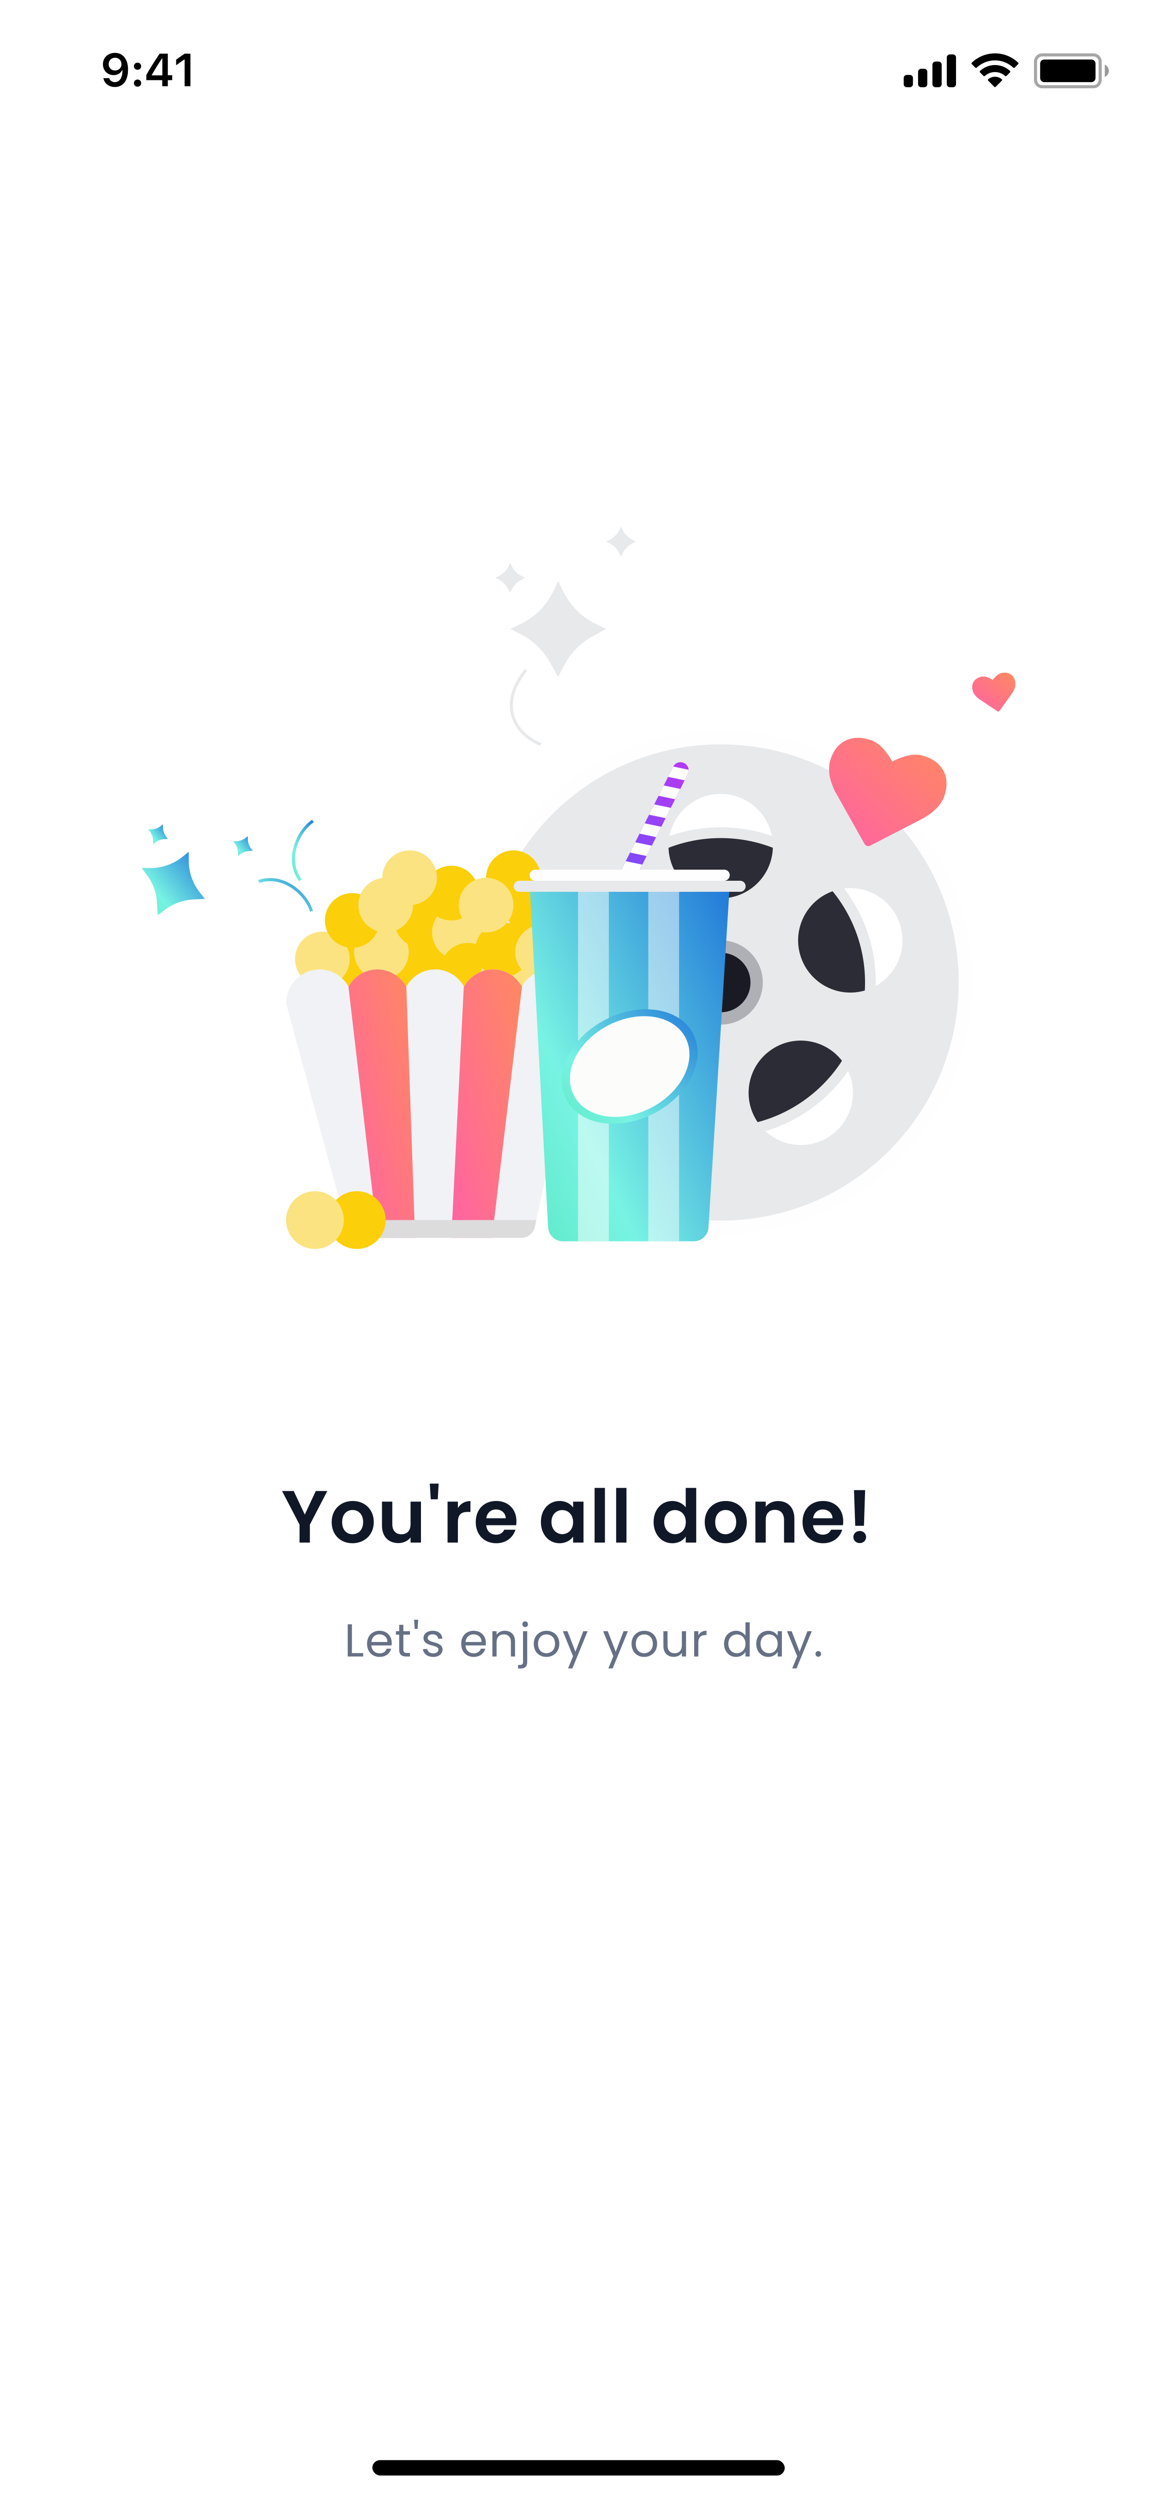 <svg width="375" height="812" viewBox="0 0 375 812" fill="none" xmlns="http://www.w3.org/2000/svg">
<rect x="0" y="0" width="375" height="812" fill="#333333" stroke="none"/>
<g clip-path="url(#clip0_13_9642)">
<rect width="375" height="812" fill="white"/>
<path d="M97.337 495.168V501H100.697V495.168L106.361 484.248H102.617L99.041 491.904L95.441 484.248H91.649L97.337 495.168ZM121.459 494.352C121.459 490.152 118.459 487.488 114.619 487.488C110.779 487.488 107.779 490.152 107.779 494.352C107.779 498.528 110.683 501.216 114.523 501.216C118.387 501.216 121.459 498.528 121.459 494.352ZM111.187 494.352C111.187 491.688 112.795 490.416 114.571 490.416C116.347 490.416 118.003 491.688 118.003 494.352C118.003 496.992 116.299 498.288 114.523 498.288C112.723 498.288 111.187 496.992 111.187 494.352ZM136.796 487.704H133.412V495.024C133.412 497.16 132.26 498.312 130.436 498.312C128.66 498.312 127.484 497.16 127.484 495.024V487.704H124.124V495.504C124.124 499.152 126.356 501.168 129.452 501.168C131.108 501.168 132.572 500.448 133.412 499.32V501H136.796V487.704ZM139.975 486.936H142.255L142.543 481.848H139.663L139.975 486.936ZM148.798 494.376C148.798 491.808 149.998 491.04 151.99 491.04H152.878V487.512C151.03 487.512 149.638 488.4 148.798 489.768V487.704H145.438V501H148.798V494.376ZM161.173 490.248C162.901 490.248 164.293 491.352 164.341 493.104H158.029C158.293 491.28 159.565 490.248 161.173 490.248ZM167.485 496.824H163.861C163.429 497.712 162.637 498.432 161.197 498.432C159.517 498.432 158.173 497.328 158.005 495.36H167.725C167.797 494.928 167.821 494.496 167.821 494.064C167.821 490.104 165.109 487.488 161.269 487.488C157.333 487.488 154.597 490.152 154.597 494.352C154.597 498.528 157.405 501.216 161.269 501.216C164.557 501.216 166.765 499.272 167.485 496.824ZM175.769 494.304C175.769 498.456 178.457 501.216 181.817 501.216C183.929 501.216 185.441 500.208 186.233 499.056V501H189.617V487.704H186.233V489.6C185.441 488.496 183.977 487.488 181.841 487.488C178.457 487.488 175.769 490.152 175.769 494.304ZM186.233 494.352C186.233 496.872 184.553 498.264 182.705 498.264C180.905 498.264 179.201 496.824 179.201 494.304C179.201 491.784 180.905 490.44 182.705 490.44C184.553 490.44 186.233 491.832 186.233 494.352ZM193.218 501H196.578V483.24H193.218V501ZM200.218 501H203.578V483.24H200.218V501ZM212.392 494.304C212.392 498.456 215.08 501.216 218.464 501.216C220.552 501.216 222.04 500.256 222.832 499.032V501H226.24V483.24H222.832V489.552C221.92 488.304 220.24 487.488 218.488 487.488C215.08 487.488 212.392 490.152 212.392 494.304ZM222.856 494.352C222.856 496.872 221.176 498.264 219.328 498.264C217.528 498.264 215.824 496.824 215.824 494.304C215.824 491.784 217.528 490.44 219.328 490.44C221.176 490.44 222.856 491.832 222.856 494.352ZM242.682 494.352C242.682 490.152 239.682 487.488 235.842 487.488C232.002 487.488 229.002 490.152 229.002 494.352C229.002 498.528 231.906 501.216 235.746 501.216C239.61 501.216 242.682 498.528 242.682 494.352ZM232.41 494.352C232.41 491.688 234.018 490.416 235.794 490.416C237.57 490.416 239.226 491.688 239.226 494.352C239.226 496.992 237.522 498.288 235.746 498.288C233.946 498.288 232.41 496.992 232.41 494.352ZM254.779 501H258.139V493.2C258.139 489.528 255.931 487.512 252.835 487.512C251.131 487.512 249.691 488.232 248.827 489.36V487.704H245.467V501H248.827V493.656C248.827 491.52 250.003 490.368 251.827 490.368C253.603 490.368 254.779 491.52 254.779 493.656V501ZM267.366 490.248C269.094 490.248 270.486 491.352 270.534 493.104H264.222C264.486 491.28 265.758 490.248 267.366 490.248ZM273.678 496.824H270.054C269.622 497.712 268.83 498.432 267.39 498.432C265.71 498.432 264.366 497.328 264.198 495.36H273.918C273.99 494.928 274.014 494.496 274.014 494.064C274.014 490.104 271.302 487.488 267.462 487.488C263.526 487.488 260.79 490.152 260.79 494.352C260.79 498.528 263.598 501.216 267.462 501.216C270.75 501.216 272.958 499.272 273.678 496.824ZM277.914 495.552H280.746L281.13 483.96H277.506L277.914 495.552ZM281.442 499.2C281.442 498.096 280.578 497.232 279.402 497.232C278.178 497.232 277.314 498.096 277.314 499.2C277.314 500.304 278.178 501.168 279.402 501.168C280.578 501.168 281.442 500.304 281.442 499.2Z" fill="#101828"/>
<path d="M112.995 527.545V538H118.02V536.89H114.36V527.545H112.995ZM123.285 530.8C124.695 530.8 125.895 531.685 125.88 533.29H120.69C120.84 531.685 121.95 530.8 123.285 530.8ZM127.125 535.465H125.655C125.355 536.35 124.575 536.98 123.345 536.98C121.95 536.98 120.78 536.065 120.675 534.4H127.245C127.275 534.115 127.29 533.875 127.29 533.575C127.29 531.325 125.73 529.645 123.345 529.645C120.945 529.645 119.28 531.28 119.28 533.875C119.28 536.485 121.005 538.135 123.345 538.135C125.385 538.135 126.705 536.965 127.125 535.465ZM129.712 535.75C129.712 537.4 130.537 538 131.992 538H133.222V536.845H132.217C131.377 536.845 131.077 536.56 131.077 535.75V530.905H133.222V529.78H131.077V527.71H129.712V529.78H128.647V530.905H129.712V535.75ZM134.761 529.045H135.706L135.886 526.06H134.566L134.761 529.045ZM143.813 535.765C143.753 532.825 138.983 533.89 138.983 531.94C138.983 531.28 139.583 530.8 140.588 530.8C141.683 530.8 142.313 531.4 142.373 532.225H143.738C143.648 530.62 142.448 529.645 140.633 529.645C138.803 529.645 137.618 530.68 137.618 531.94C137.618 535 142.478 533.935 142.478 535.765C142.478 536.44 141.878 536.98 140.798 536.98C139.643 536.98 138.938 536.38 138.863 535.585H137.453C137.543 537.085 138.893 538.135 140.813 538.135C142.628 538.135 143.813 537.115 143.813 535.765ZM153.874 530.8C155.284 530.8 156.484 531.685 156.469 533.29H151.279C151.429 531.685 152.539 530.8 153.874 530.8ZM157.714 535.465H156.244C155.944 536.35 155.164 536.98 153.934 536.98C152.539 536.98 151.369 536.065 151.264 534.4H157.834C157.864 534.115 157.879 533.875 157.879 533.575C157.879 531.325 156.319 529.645 153.934 529.645C151.534 529.645 149.869 531.28 149.869 533.875C149.869 536.485 151.594 538.135 153.934 538.135C155.974 538.135 157.294 536.965 157.714 535.465ZM166.016 538H167.366V533.155C167.366 530.8 165.911 529.63 164.006 529.63C162.896 529.63 161.906 530.095 161.366 530.95V529.78H160.001V538H161.366V533.455C161.366 531.685 162.326 530.815 163.721 530.815C165.101 530.815 166.016 531.67 166.016 533.35V538ZM170.651 528.445C171.161 528.445 171.566 528.04 171.566 527.515C171.566 526.99 171.161 526.585 170.651 526.585C170.141 526.585 169.736 526.99 169.736 527.515C169.736 528.04 170.141 528.445 170.651 528.445ZM169.961 529.78V539.755C169.961 540.475 169.676 540.745 168.926 540.745H168.356V541.9H169.151C170.546 541.9 171.326 541.27 171.326 539.785V529.78H169.961ZM181.756 533.875C181.756 531.28 179.941 529.645 177.601 529.645C175.276 529.645 173.446 531.28 173.446 533.875C173.446 536.485 175.216 538.135 177.541 538.135C179.881 538.135 181.756 536.485 181.756 533.875ZM174.841 533.875C174.841 531.805 176.146 530.83 177.586 530.83C178.996 530.83 180.361 531.805 180.361 533.875C180.361 535.96 178.966 536.935 177.541 536.935C176.116 536.935 174.841 535.96 174.841 533.875ZM186.991 536.44L184.411 529.78H182.896L186.211 537.91L184.591 541.87H186.001L190.951 529.78H189.541L186.991 536.44ZM200.082 536.44L197.502 529.78H195.987L199.302 537.91L197.682 541.87H199.092L204.042 529.78H202.632L200.082 536.44ZM213.534 533.875C213.534 531.28 211.719 529.645 209.379 529.645C207.054 529.645 205.224 531.28 205.224 533.875C205.224 536.485 206.994 538.135 209.319 538.135C211.659 538.135 213.534 536.485 213.534 533.875ZM206.619 533.875C206.619 531.805 207.924 530.83 209.364 530.83C210.774 530.83 212.139 531.805 212.139 533.875C212.139 535.96 210.744 536.935 209.319 536.935C207.894 536.935 206.619 535.96 206.619 533.875ZM222.939 529.78H221.574V534.295C221.574 536.065 220.629 536.935 219.219 536.935C217.839 536.935 216.924 536.08 216.924 534.415V529.78H215.574V534.595C215.574 536.95 217.059 538.12 218.949 538.12C220.044 538.12 221.049 537.64 221.574 536.785V538H222.939V529.78ZM226.929 533.53C226.929 531.625 227.919 531.04 229.224 531.04H229.584V529.63C228.279 529.63 227.394 530.2 226.929 531.115V529.78H225.564V538H226.929V533.53ZM235.289 533.86C235.289 536.41 236.984 538.135 239.189 538.135C240.689 538.135 241.754 537.37 242.249 536.455V538H243.629V526.9H242.249V531.25C241.679 530.305 240.494 529.645 239.204 529.645C236.984 529.645 235.289 531.295 235.289 533.86ZM242.249 533.875C242.249 535.81 240.959 536.935 239.459 536.935C237.959 536.935 236.684 535.795 236.684 533.86C236.684 531.925 237.959 530.83 239.459 530.83C240.959 530.83 242.249 531.97 242.249 533.875ZM245.745 533.86C245.745 536.41 247.44 538.135 249.63 538.135C251.145 538.135 252.21 537.355 252.705 536.47V538H254.085V529.78H252.705V531.28C252.225 530.425 251.175 529.645 249.645 529.645C247.44 529.645 245.745 531.295 245.745 533.86ZM252.705 533.875C252.705 535.81 251.415 536.935 249.915 536.935C248.415 536.935 247.14 535.795 247.14 533.86C247.14 531.925 248.415 530.83 249.915 530.83C251.415 530.83 252.705 531.97 252.705 533.875ZM259.832 536.44L257.252 529.78H255.737L259.052 537.91L257.432 541.87H258.842L263.792 529.78H262.382L259.832 536.44ZM266.819 537.16C266.819 536.635 266.414 536.23 265.919 536.23C265.394 536.23 264.989 536.635 264.989 537.16C264.989 537.685 265.394 538.09 265.919 538.09C266.414 538.09 266.819 537.685 266.819 537.16Z" fill="#667085"/>
<path opacity="0.35" d="M338.667 17.833H355.333C356.53 17.833 357.5 18.804 357.5 20V26C357.5 27.197 356.53 28.166 355.333 28.166H338.667C337.47 28.166 336.5 27.197 336.5 26V20L336.511 19.779C336.622 18.686 337.545 17.833 338.667 17.833Z" stroke="black"/>
<path opacity="0.4" d="M359 21V25C359.805 24.661 360.328 23.873 360.328 23C360.328 22.127 359.805 21.339 359 21Z" fill="black"/>
<path d="M338 20.667C338 19.93 338.597 19.333 339.333 19.333H354.667C355.403 19.333 356 19.93 356 20.667V25.333C356 26.07 355.403 26.667 354.667 26.667H339.333C338.597 26.667 338 26.07 338 25.333V20.667Z" fill="black"/>
<path fill-rule="evenodd" clip-rule="evenodd" d="M323.33 19.608C325.546 19.608 327.677 20.46 329.283 21.986C329.404 22.104 329.597 22.103 329.716 21.983L330.872 20.816C330.933 20.756 330.966 20.673 330.966 20.588C330.965 20.502 330.931 20.42 330.87 20.36C326.655 16.321 320.005 16.321 315.79 20.36C315.729 20.42 315.694 20.502 315.693 20.588C315.693 20.673 315.726 20.756 315.787 20.816L316.943 21.983C317.062 22.103 317.255 22.104 317.376 21.986C318.982 20.459 321.114 19.608 323.33 19.608ZM323.33 23.404C324.547 23.404 325.721 23.856 326.624 24.673C326.746 24.789 326.938 24.787 327.057 24.668L328.212 23.501C328.273 23.44 328.307 23.357 328.306 23.27C328.305 23.184 328.269 23.102 328.207 23.042C325.459 20.486 321.203 20.486 318.455 23.042C318.393 23.102 318.357 23.184 318.357 23.271C318.356 23.357 318.39 23.44 318.451 23.501L319.605 24.668C319.724 24.787 319.916 24.789 320.038 24.673C320.94 23.857 322.113 23.404 323.33 23.404ZM325.643 25.957C325.645 26.044 325.611 26.127 325.549 26.188L323.552 28.204C323.493 28.263 323.413 28.296 323.33 28.296C323.247 28.296 323.167 28.263 323.108 28.204L321.111 26.188C321.049 26.127 321.015 26.044 321.017 25.957C321.019 25.871 321.056 25.789 321.12 25.731C322.396 24.652 324.264 24.652 325.54 25.731C325.604 25.789 325.641 25.871 325.643 25.957Z" fill="black"/>
<path fill-rule="evenodd" clip-rule="evenodd" d="M309.666 17.667H308.666C308.114 17.667 307.666 18.114 307.666 18.667V27.333C307.666 27.886 308.114 28.333 308.666 28.333H309.666C310.218 28.333 310.666 27.886 310.666 27.333V18.667C310.666 18.114 310.218 17.667 309.666 17.667ZM303.999 20H304.999C305.552 20 305.999 20.448 305.999 21V27.333C305.999 27.886 305.552 28.333 304.999 28.333H303.999C303.447 28.333 302.999 27.886 302.999 27.333V21C302.999 20.448 303.447 20 303.999 20ZM300.333 22.333H299.333C298.78 22.333 298.333 22.781 298.333 23.333V27.333C298.333 27.886 298.78 28.333 299.333 28.333H300.333C300.885 28.333 301.333 27.886 301.333 27.333V23.333C301.333 22.781 300.885 22.333 300.333 22.333ZM295.666 24.333H294.666C294.114 24.333 293.666 24.781 293.666 25.333V27.333C293.666 27.886 294.114 28.333 294.666 28.333H295.666C296.218 28.333 296.666 27.886 296.666 27.333V25.333C296.666 24.781 296.218 24.333 295.666 24.333Z" fill="black"/>
<path d="M37.32 28.256C40.008 28.256 41.605 26.154 41.605 22.595C41.605 21.254 41.349 20.127 40.858 19.255C40.148 17.9 38.924 17.168 37.379 17.168C35.079 17.168 33.453 18.713 33.453 20.881C33.453 22.917 34.918 24.396 36.932 24.396C38.17 24.396 39.173 23.818 39.671 22.814H39.693C39.693 22.814 39.723 22.814 39.73 22.814C39.745 22.814 39.796 22.814 39.796 22.814C39.796 25.231 38.88 26.674 37.335 26.674C36.427 26.674 35.724 26.176 35.482 25.378H33.6C33.915 27.114 35.387 28.256 37.32 28.256ZM37.386 22.895C36.17 22.895 35.306 22.031 35.306 20.822C35.306 19.643 36.214 18.742 37.394 18.742C38.573 18.742 39.481 19.658 39.481 20.852C39.481 22.031 38.595 22.895 37.386 22.895Z" fill="black"/>
<path d="M44.696 28.154C45.392 28.154 45.868 27.656 45.868 26.997C45.868 26.33 45.392 25.839 44.696 25.839C44.008 25.839 43.524 26.33 43.524 26.997C43.524 27.656 44.008 28.154 44.696 28.154ZM44.696 22.661C45.392 22.661 45.868 22.17 45.868 21.511C45.868 20.844 45.392 20.354 44.696 20.354C44.008 20.354 43.524 20.844 43.524 21.511C43.524 22.17 44.008 22.661 44.696 22.661Z" fill="black"/>
<path d="M52.724 28H54.533V26.03H55.961V24.433H54.533V17.431H51.867C49.999 20.244 48.512 22.595 47.56 24.345V26.03H52.724V28ZM49.311 24.367C50.541 22.199 51.64 20.463 52.651 18.969H52.753V24.477H49.311V24.367Z" fill="black"/>
<path d="M59.99 28H61.879V17.431H59.997L57.236 19.365V21.181L59.865 19.335H59.99V28Z" fill="black"/>
<rect x="121" y="799" width="134" height="5" rx="2.5" fill="black"/>
<path fill-rule="evenodd" clip-rule="evenodd" d="M234.197 237.354C279.338 237.354 315.937 273.954 315.937 319.094C315.937 364.234 279.338 400.834 234.197 400.834C189.048 400.834 152.457 364.234 152.457 319.094C152.457 273.954 189.048 237.354 234.197 237.354ZM281.548 321.534C290.458 318.644 295.327 309.074 292.437 300.164C289.548 291.264 279.977 286.384 271.067 289.284C262.168 292.174 257.288 301.744 260.187 310.644C263.077 319.554 272.647 324.434 281.548 321.534ZM273.937 344.954C268.437 337.374 257.838 335.694 250.258 341.204C242.677 346.704 240.998 357.314 246.508 364.884C252.008 372.464 262.617 374.144 270.187 368.634C277.767 363.134 279.447 352.524 273.937 344.954ZM217.237 274.814C217.237 284.174 224.827 291.764 234.197 291.764C243.557 291.764 251.147 284.174 251.147 274.814C251.147 265.444 243.557 257.854 234.197 257.854C224.827 257.854 217.237 265.444 217.237 274.814ZM221.887 364.884C227.387 357.314 225.708 346.704 218.128 341.204C210.557 335.694 199.947 337.374 194.447 344.954C188.937 352.524 190.617 363.134 198.197 368.634C205.777 374.144 216.378 372.464 221.887 364.884ZM175.947 300.164C173.057 309.074 177.927 318.644 186.837 321.534C195.747 324.434 205.307 319.554 208.208 310.644C211.097 301.744 206.227 292.174 197.318 289.284C188.407 286.384 178.847 291.264 175.947 300.164Z" fill="#FEFEFE"/>
<path fill-rule="evenodd" clip-rule="evenodd" d="M284.601 319.094C284.601 346.932 262.034 369.499 234.195 369.499C206.357 369.499 183.789 346.932 183.789 319.094C183.789 291.256 206.357 268.688 234.195 268.688C262.034 268.688 284.601 291.256 284.601 319.094Z" fill="#E8E9EB"/>
<path fill-rule="evenodd" clip-rule="evenodd" d="M281.101 319.094C281.101 344.999 260.101 366 234.195 366C208.289 366 187.289 344.999 187.289 319.094C187.289 293.188 208.289 272.188 234.195 272.188C260.101 272.188 281.101 293.188 281.101 319.094Z" fill="#2C2C36"/>
<path fill-rule="evenodd" clip-rule="evenodd" d="M281.548 321.534C272.648 324.434 263.077 319.555 260.188 310.644C257.288 301.744 262.168 292.174 271.068 289.284C279.978 286.384 289.548 291.264 292.438 300.164C295.327 309.074 290.458 318.644 281.548 321.534ZM270.188 368.635C262.617 374.144 252.008 372.465 246.508 364.885C240.998 357.314 242.678 346.704 250.258 341.204C257.838 335.694 268.438 337.374 273.938 344.954C279.447 352.524 277.768 363.135 270.188 368.635ZM217.237 274.814C217.237 265.444 224.827 257.854 234.197 257.854C243.558 257.854 251.148 265.444 251.148 274.814C251.148 284.174 243.558 291.764 234.197 291.764C224.827 291.764 217.237 284.174 217.237 274.814ZM221.888 364.885C216.378 372.465 205.777 374.144 198.198 368.635C190.618 363.135 188.938 352.524 194.448 344.954C199.948 337.374 210.558 335.694 218.128 341.204C225.708 346.704 227.388 357.314 221.888 364.885ZM175.948 300.164C178.848 291.264 188.408 286.384 197.318 289.284C206.228 292.174 211.098 301.744 208.208 310.644C205.308 319.555 195.748 324.434 186.838 321.534C177.928 318.644 173.058 309.074 175.948 300.164ZM234.197 241.754C191.478 241.754 156.848 276.374 156.848 319.095C156.848 361.805 191.478 396.434 234.197 396.434C276.907 396.434 311.538 361.805 311.538 319.095C311.538 276.374 276.907 241.754 234.197 241.754Z" fill="#E8E9EB"/>
<path fill-rule="evenodd" clip-rule="evenodd" d="M281.745 274.748C281.386 274.64 281.118 274.424 280.943 274.1L271.732 257.712C271.627 257.56 271.49 257.323 271.323 257C271.155 256.679 270.907 256.11 270.578 255.295C270.249 254.479 269.98 253.663 269.772 252.846C269.564 252.029 269.445 251.081 269.415 250C269.384 248.919 269.508 247.915 269.786 246.988C270.699 243.941 272.292 241.824 274.565 240.634C276.839 239.444 279.526 239.314 282.628 240.244C283.486 240.501 284.317 240.913 285.121 241.478C285.925 242.043 286.636 242.694 287.252 243.43C287.869 244.165 288.388 244.838 288.809 245.447C289.23 246.056 289.615 246.685 289.964 247.332C290.612 246.983 291.279 246.67 291.966 246.394C292.652 246.117 293.456 245.84 294.376 245.565C295.296 245.29 296.247 245.138 297.229 245.108C298.212 245.078 299.132 245.192 299.99 245.449C303.092 246.379 305.265 247.966 306.509 250.21C307.752 252.454 307.918 255.099 307.005 258.145C306.087 261.205 303.567 263.845 299.446 266.065L282.771 274.648C282.447 274.823 282.105 274.856 281.745 274.748Z" fill="url(#paint0_linear_13_9642)"/>
<path fill-rule="evenodd" clip-rule="evenodd" d="M324.498 231.067C324.364 231.092 324.241 231.067 324.132 230.99L318.432 227.216C318.372 227.184 318.288 227.13 318.181 227.054C318.073 226.978 317.898 226.835 317.657 226.626C317.415 226.416 317.192 226.197 316.99 225.967C316.787 225.737 316.591 225.45 316.402 225.106C316.213 224.761 316.086 224.416 316.022 224.069C315.812 222.932 315.977 221.982 316.515 221.22C317.053 220.458 317.9 219.97 319.059 219.756C319.379 219.697 319.716 219.692 320.07 219.742C320.424 219.791 320.762 219.884 321.083 220.02C321.405 220.155 321.685 220.287 321.922 220.414C322.159 220.541 322.388 220.681 322.608 220.832C322.76 220.612 322.924 220.4 323.101 220.196C323.276 219.993 323.49 219.77 323.743 219.528C323.995 219.287 324.277 219.08 324.59 218.907C324.903 218.734 325.22 218.618 325.54 218.559C326.698 218.345 327.664 218.498 328.439 219.018C329.214 219.538 329.706 220.366 329.916 221.504C330.127 222.646 329.75 223.918 328.785 225.32L324.813 230.864C324.738 230.975 324.633 231.042 324.498 231.067Z" fill="url(#paint1_linear_13_9642)"/>
<path fill-rule="evenodd" clip-rule="evenodd" d="M247.88 319.094C247.88 326.652 241.753 332.778 234.195 332.778C226.638 332.778 220.512 326.652 220.512 319.094C220.512 311.536 226.638 305.41 234.195 305.41C241.753 305.41 247.88 311.536 247.88 319.094Z" fill="#AFB0B5"/>
<path fill-rule="evenodd" clip-rule="evenodd" d="M243.871 319.094C243.871 324.438 239.539 328.77 234.194 328.77C228.85 328.77 224.518 324.438 224.518 319.094C224.518 313.75 228.85 309.418 234.194 309.418C239.539 309.418 243.871 313.75 243.871 319.094Z" fill="#1A1A24"/>
<path fill-rule="evenodd" clip-rule="evenodd" d="M125.724 317.275C124.412 322.003 119.516 324.771 114.789 323.459C110.062 322.147 107.293 317.251 108.605 312.524C109.917 307.796 114.813 305.028 119.54 306.34C124.268 307.652 127.036 312.548 125.724 317.275Z" fill="#FBCF0A"/>
<path fill-rule="evenodd" clip-rule="evenodd" d="M113.312 313.83C112 318.557 107.104 321.326 102.377 320.014C97.65 318.702 94.881 313.806 96.193 309.079C97.505 304.351 102.401 301.583 107.128 302.895C111.856 304.207 114.624 309.103 113.312 313.83Z" fill="#FBE381"/>
<path fill-rule="evenodd" clip-rule="evenodd" d="M144.917 315.037C143.605 319.764 138.709 322.533 133.982 321.221C129.255 319.909 126.486 315.013 127.798 310.286C129.11 305.558 134.006 302.79 138.733 304.102C143.46 305.414 146.229 310.31 144.917 315.037Z" fill="#FBCF0A"/>
<path fill-rule="evenodd" clip-rule="evenodd" d="M132.507 311.593C131.195 316.321 126.299 319.089 121.572 317.777C116.845 316.465 114.076 311.569 115.388 306.842C116.7 302.114 121.596 299.346 126.323 300.658C131.05 301.97 133.819 306.866 132.507 311.593Z" fill="#FBE381"/>
<path fill-rule="evenodd" clip-rule="evenodd" d="M128.549 296.245C130.036 291.57 135.031 288.986 139.706 290.473C144.382 291.96 146.966 296.955 145.479 301.63C143.992 306.306 138.996 308.89 134.321 307.403C129.646 305.916 127.062 300.92 128.549 296.245Z" fill="#FBCF0A"/>
<path fill-rule="evenodd" clip-rule="evenodd" d="M106 296.245C107.487 291.57 112.482 288.986 117.158 290.473C121.833 291.96 124.417 296.955 122.93 301.63C121.443 306.306 116.448 308.89 111.772 307.403C107.097 305.916 104.513 300.92 106 296.245Z" fill="#FBCF0A"/>
<path fill-rule="evenodd" clip-rule="evenodd" d="M158.377 282.379C159.864 277.704 164.859 275.119 169.535 276.606C174.21 278.093 176.794 283.089 175.307 287.764C173.82 292.439 168.825 295.024 164.149 293.536C159.475 292.049 156.89 287.054 158.377 282.379Z" fill="#FBCF0A"/>
<path fill-rule="evenodd" clip-rule="evenodd" d="M140.823 300.149C142.31 295.474 147.306 292.889 151.981 294.377C156.656 295.863 159.24 300.859 157.753 305.534C156.266 310.209 151.271 312.794 146.596 311.307C141.921 309.819 139.336 304.824 140.823 300.149Z" fill="#FBE381"/>
<path fill-rule="evenodd" clip-rule="evenodd" d="M143.553 312.443C145.04 307.768 150.035 305.184 154.711 306.671C159.386 308.157 161.97 313.153 160.483 317.828C158.996 322.503 154.001 325.088 149.325 323.601C144.65 322.113 142.066 317.118 143.553 312.443Z" fill="#FBCF0A"/>
<path fill-rule="evenodd" clip-rule="evenodd" d="M155.827 316.346C157.314 311.671 162.309 309.087 166.984 310.574C171.66 312.061 174.244 317.056 172.757 321.732C171.27 326.407 166.275 328.992 161.599 327.504C156.924 326.017 154.34 321.022 155.827 316.346Z" fill="#FBE381"/>
<path fill-rule="evenodd" clip-rule="evenodd" d="M144.21 298.588C139.496 297.23 136.775 292.307 138.133 287.593C139.492 282.879 144.414 280.158 149.128 281.516C153.842 282.875 156.563 287.797 155.205 292.511C153.847 297.226 148.924 299.946 144.21 298.588Z" fill="#FBCF0A"/>
<path fill-rule="evenodd" clip-rule="evenodd" d="M160.883 317.034C156.169 315.676 153.448 310.753 154.807 306.039C156.165 301.325 161.088 298.604 165.802 299.963C170.516 301.321 173.237 306.243 171.878 310.958C170.52 315.672 165.597 318.392 160.883 317.034Z" fill="#FBCF0A"/>
<path fill-rule="evenodd" clip-rule="evenodd" d="M170.717 303.533C166.003 302.175 163.282 297.252 164.64 292.538C165.999 287.824 170.921 285.103 175.635 286.461C180.35 287.82 183.07 292.742 181.712 297.456C180.354 302.171 175.431 304.891 170.717 303.533Z" fill="#FBCF0A"/>
<path fill-rule="evenodd" clip-rule="evenodd" d="M173.82 317.753C169.106 316.395 166.385 311.472 167.744 306.758C169.102 302.044 174.025 299.323 178.739 300.682C183.453 302.04 186.174 306.962 184.815 311.677C183.457 316.391 178.534 319.111 173.82 317.753Z" fill="#FBE381"/>
<path fill-rule="evenodd" clip-rule="evenodd" d="M189.212 301.344C194.117 301.411 198.04 305.443 197.972 310.348C197.905 315.254 193.874 319.176 188.968 319.109C184.063 319.041 180.141 315.01 180.208 310.105C180.275 305.199 184.306 301.277 189.212 301.344Z" fill="#FBCF0A"/>
<path fill-rule="evenodd" clip-rule="evenodd" d="M182.47 288.445C187.375 288.512 191.298 292.544 191.23 297.449C191.163 302.355 187.132 306.277 182.226 306.21C177.321 306.142 173.399 302.111 173.466 297.206C173.533 292.3 177.565 288.378 182.47 288.445Z" fill="#FBE381"/>
<path fill-rule="evenodd" clip-rule="evenodd" d="M155.499 302.492C150.785 301.134 148.064 296.211 149.422 291.497C150.781 286.783 155.704 284.062 160.417 285.421C165.132 286.779 167.853 291.701 166.494 296.416C165.136 301.13 160.213 303.85 155.499 302.492Z" fill="#FBE381"/>
<path fill-rule="evenodd" clip-rule="evenodd" d="M122.86 302.492C118.146 301.134 115.425 296.211 116.783 291.497C118.142 286.783 123.065 284.062 127.778 285.421C132.493 286.779 135.213 291.701 133.855 296.416C132.497 301.13 127.574 303.85 122.86 302.492Z" fill="#FBE381"/>
<path fill-rule="evenodd" clip-rule="evenodd" d="M130.658 293.607C125.944 292.249 123.223 287.326 124.582 282.612C125.94 277.898 130.863 275.177 135.576 276.536C140.291 277.894 143.012 282.816 141.653 287.531C140.295 292.245 135.372 294.965 130.658 293.607Z" fill="#FBE381"/>
<path fill-rule="evenodd" clip-rule="evenodd" d="M189.865 325.787V325.796L188.645 331.303L174.275 396.253L173.778 398.494C173.318 400.558 171.479 402.04 169.359 402.04H117.044C114.999 402.04 113.208 400.671 112.682 398.691L112.026 396.262V396.253L94.7 332.231L92.955 325.787V325.777C93.115 319.718 97.927 314.849 103.846 314.849C107.833 314.849 111.303 317.062 113.217 320.346C113.226 320.365 113.236 320.384 113.245 320.402C115.14 317.091 118.63 314.849 122.635 314.849C126.631 314.849 130.121 317.091 132.025 320.402C132.025 320.402 132.025 320.392 132.034 320.392C133.929 317.091 137.409 314.849 141.415 314.849C145.355 314.849 148.806 317.025 150.72 320.262C150.748 320.308 150.777 320.355 150.804 320.402C152.699 317.091 156.189 314.849 160.195 314.849C164.2 314.849 167.689 317.091 169.584 320.402C169.603 320.374 169.622 320.346 169.64 320.318C171.535 317.054 175.006 314.849 178.974 314.849C184.893 314.849 189.705 319.726 189.865 325.787Z" fill="#F1F2F6"/>
<path fill-rule="evenodd" clip-rule="evenodd" d="M134.886 402.04H122.757L122.082 396.253L113.217 320.346C113.226 320.365 113.236 320.384 113.245 320.402C115.14 317.091 118.63 314.849 122.635 314.849C126.631 314.849 130.121 317.091 132.025 320.402C132.025 320.402 132.025 320.393 132.034 320.393L134.679 396.253L134.886 402.04Z" fill="url(#paint2_linear_13_9642)"/>
<path fill-rule="evenodd" clip-rule="evenodd" d="M169.641 320.318L160.57 396.253L159.876 402.04H146.668L146.959 396.253L150.721 320.261C150.749 320.308 150.777 320.355 150.805 320.402C152.7 317.09 156.19 314.849 160.195 314.849C164.201 314.849 167.69 317.09 169.585 320.402C169.604 320.374 169.622 320.345 169.641 320.318Z" fill="url(#paint3_linear_13_9642)"/>
<path fill-rule="evenodd" clip-rule="evenodd" d="M174.274 396.253L173.777 398.494C173.317 400.559 171.479 402.04 169.358 402.04H117.044C114.999 402.04 113.207 400.671 112.682 398.691L112.025 396.262V396.253H174.274Z" fill="#DCDCDC"/>
<path fill-rule="evenodd" clip-rule="evenodd" d="M125.32 396.253C125.32 401.434 121.12 405.633 115.939 405.633C110.758 405.633 106.559 401.434 106.559 396.253C106.559 391.072 110.758 386.872 115.939 386.872C121.12 386.872 125.32 391.072 125.32 396.253Z" fill="#FBCF0A"/>
<path fill-rule="evenodd" clip-rule="evenodd" d="M111.716 396.253C111.716 401.434 107.516 405.633 102.336 405.633C97.155 405.633 92.955 401.434 92.955 396.253C92.955 391.072 97.155 386.872 102.336 386.872C107.516 386.872 111.716 391.072 111.716 396.253Z" fill="#FBE381"/>
<path fill-rule="evenodd" clip-rule="evenodd" d="M223.503 251.397L202.582 293.028C201.925 294.336 200.325 294.865 199.018 294.208C197.711 293.551 197.172 291.947 197.83 290.64L218.776 248.958C219.445 247.689 221.032 247.184 222.323 247.833C222.977 248.161 223.438 248.729 223.65 249.371C223.717 249.572 223.763 249.795 223.771 250.009C223.812 250.47 223.727 250.953 223.503 251.397Z" fill="url(#paint4_linear_13_9642)"/>
<path fill-rule="evenodd" clip-rule="evenodd" d="M223.502 251.397L222.475 253.442L217.09 252.311L218.775 248.958L223.77 250.009C223.811 250.47 223.726 250.953 223.502 251.397Z" fill="#FEFEFE"/>
<path fill-rule="evenodd" clip-rule="evenodd" d="M221.073 256.233L219.387 259.586L214.004 258.455L215.688 255.102L221.073 256.233Z" fill="#FEFEFE"/>
<path fill-rule="evenodd" clip-rule="evenodd" d="M217.985 262.377L216.3 265.73L210.912 264.607L212.596 261.254L217.985 262.377Z" fill="#FEFEFE"/>
<path fill-rule="evenodd" clip-rule="evenodd" d="M214.892 268.529L213.207 271.882L207.824 270.751L209.508 267.398L214.892 268.529Z" fill="#FEFEFE"/>
<path fill-rule="evenodd" clip-rule="evenodd" d="M211.805 274.673L210.119 278.026L204.736 276.895L206.42 273.542L211.805 274.673Z" fill="#FEFEFE"/>
<path fill-rule="evenodd" clip-rule="evenodd" d="M208.718 280.817L207.033 284.17L201.645 283.047L203.33 279.694L208.718 280.817Z" fill="#FEFEFE"/>
<path fill-rule="evenodd" clip-rule="evenodd" d="M205.626 286.969L203.941 290.322L198.557 289.191L200.242 285.838L205.626 286.969Z" fill="#FEFEFE"/>
<path fill-rule="evenodd" clip-rule="evenodd" d="M225.453 403.146H182.887C180.346 403.146 178.248 401.158 178.112 398.621L172.258 289.642H236.983L230.225 398.66C230.069 401.181 227.979 403.146 225.453 403.146Z" fill="url(#paint5_linear_13_9642)"/>
<path fill-rule="evenodd" clip-rule="evenodd" d="M240.5 289.642H168.739C167.747 289.642 166.941 288.837 166.941 287.844C166.941 286.851 167.747 286.046 168.739 286.046H240.5C241.493 286.046 242.298 286.851 242.298 287.844C242.298 288.837 241.493 289.642 240.5 289.642Z" fill="#E8E9EB"/>
<path fill-rule="evenodd" clip-rule="evenodd" d="M235.342 286.047H173.9C172.907 286.047 172.102 285.242 172.102 284.249C172.102 283.256 172.907 282.451 173.9 282.451H235.342C236.334 282.451 237.14 283.256 237.14 284.249C237.14 285.242 236.334 286.047 235.342 286.047Z" fill="#FEFEFE"/>
<mask id="mask0_13_9642" style="mask-type:luminance" maskUnits="userSpaceOnUse" x="46" y="171" width="284" height="235">
<path fill-rule="evenodd" clip-rule="evenodd" d="M46 405.633H329.973V171H46V405.633Z" fill="white"/>
</mask>
<g mask="url(#mask0_13_9642)">
<path fill-rule="evenodd" clip-rule="evenodd" d="M187.84 403.146H197.846V289.642H187.84V403.146Z" fill="white" fill-opacity="0.5"/>
<path fill-rule="evenodd" clip-rule="evenodd" d="M210.666 403.146H220.672V289.642H210.666V403.146Z" fill="white" fill-opacity="0.5"/>
<path fill-rule="evenodd" clip-rule="evenodd" d="M225.24 335.751C229.584 344.166 223.873 355.752 212.485 361.631C201.096 367.509 188.344 365.453 184 357.038C179.657 348.623 185.367 337.036 196.756 331.158C208.144 325.28 220.897 327.336 225.24 335.751Z" fill="url(#paint6_linear_13_9642)"/>
<path fill-rule="evenodd" clip-rule="evenodd" d="M222.763 337.029C226.584 344.433 221.56 354.628 211.539 359.8C201.519 364.972 190.299 363.163 186.477 355.759C182.656 348.355 187.68 338.161 197.7 332.988C207.72 327.816 218.941 329.626 222.763 337.029Z" fill="#FCFDFB"/>
<path fill-rule="evenodd" clip-rule="evenodd" d="M193.554 202.622C189.049 200.438 185.397 196.819 183.173 192.334L181.363 188.684L179.931 191.78C177.698 196.606 173.834 200.491 169.018 202.747L165.783 204.265L169.122 205.943C173.137 207.961 176.459 211.131 178.663 215.048L181.363 219.845L183.437 215.922C185.503 212.016 188.67 208.801 192.545 206.676L196.943 204.265L193.554 202.622Z" fill="#E8E9EB"/>
<path fill-rule="evenodd" clip-rule="evenodd" d="M205.593 175.341C204.19 174.661 203.052 173.533 202.36 172.136L201.796 171L201.35 171.964C200.655 173.467 199.451 174.677 197.951 175.38L196.943 175.853L197.983 176.375C199.234 177.004 200.269 177.991 200.955 179.211L201.796 180.705L202.442 179.484C203.085 178.267 204.072 177.265 205.279 176.604L206.649 175.853L205.593 175.341Z" fill="#E8E9EB"/>
<path fill-rule="evenodd" clip-rule="evenodd" d="M169.58 187.141C168.177 186.461 167.039 185.334 166.347 183.937L165.783 182.8L165.337 183.764C164.642 185.267 163.438 186.477 161.938 187.18L160.93 187.653L161.971 188.176C163.221 188.804 164.256 189.791 164.942 191.011L165.783 192.505L166.429 191.284C167.073 190.067 168.059 189.065 169.266 188.404L170.636 187.653L169.58 187.141Z" fill="#E8E9EB"/>
<path d="M170.927 217.569C160.929 230.051 168.703 239.126 175.728 241.754" stroke="#E8E9EB"/>
<path fill-rule="evenodd" clip-rule="evenodd" d="M64.867 289.77C62.599 286.872 61.358 283.302 61.34 279.621L61.325 276.626L59.379 278.207C56.344 280.671 52.537 281.986 48.628 281.919L46 281.874L47.662 284.062C49.661 286.693 50.829 289.86 51.018 293.159L51.249 297.199L53.887 295.28C56.514 293.369 59.644 292.27 62.89 292.121L66.573 291.951L64.867 289.77Z" fill="url(#paint7_linear_13_9642)"/>
<path fill-rule="evenodd" clip-rule="evenodd" d="M81.636 275.652C80.929 274.749 80.543 273.637 80.537 272.491L80.533 271.558L79.927 272.05C78.981 272.818 77.796 273.227 76.578 273.207L75.76 273.193L76.278 273.874C76.9 274.694 77.264 275.68 77.323 276.707L77.394 277.965L78.216 277.368C79.034 276.773 80.01 276.43 81.02 276.384L82.167 276.331L81.636 275.652Z" fill="url(#paint8_linear_13_9642)"/>
<path fill-rule="evenodd" clip-rule="evenodd" d="M54.044 271.797C53.337 270.894 52.951 269.782 52.945 268.636L52.94 267.703L52.335 268.195C51.389 268.963 50.204 269.373 48.986 269.352L48.168 269.338L48.686 270.019C49.308 270.839 49.672 271.825 49.731 272.852L49.802 274.111L50.624 273.513C51.442 272.918 52.418 272.576 53.428 272.529L54.575 272.476L54.044 271.797Z" fill="url(#paint9_linear_13_9642)"/>
<path fill-rule="evenodd" clip-rule="evenodd" d="M101.705 295.821L100.748 296.112C99.726 292.747 96.834 289.413 93.382 287.619C91.31 286.541 88.054 285.517 84.257 286.758L83.945 285.808C87.211 284.742 90.628 285.059 93.843 286.731C97.522 288.644 100.608 292.212 101.705 295.821Z" fill="url(#paint10_linear_13_9642)"/>
<path fill-rule="evenodd" clip-rule="evenodd" d="M101.403 266.223L101.967 267.049C99.064 269.033 96.75 272.791 96.072 276.622C95.665 278.922 95.664 282.335 97.986 285.585L97.173 286.167C95.177 283.371 94.456 280.016 95.088 276.448C95.81 272.365 98.289 268.351 101.403 266.223Z" fill="url(#paint11_linear_13_9642)"/>
</g>
</g>
<defs>
<linearGradient id="paint0_linear_13_9642" x1="288.497" y1="222.043" x2="253.437" y2="260.09" gradientUnits="userSpaceOnUse">
<stop stop-color="#FF8960"/>
<stop offset="1" stop-color="#FF62A5"/>
</linearGradient>
<linearGradient id="paint1_linear_13_9642" x1="322.953" y1="212.16" x2="310.414" y2="226.119" gradientUnits="userSpaceOnUse">
<stop stop-color="#FF8960"/>
<stop offset="1" stop-color="#FF62A5"/>
</linearGradient>
<linearGradient id="paint2_linear_13_9642" x1="124.051" y1="271.253" x2="83.234" y2="281.397" gradientUnits="userSpaceOnUse">
<stop stop-color="#FF8960"/>
<stop offset="1" stop-color="#FF62A5"/>
</linearGradient>
<linearGradient id="paint3_linear_13_9642" x1="158.154" y1="271.254" x2="115.191" y2="282.574" gradientUnits="userSpaceOnUse">
<stop stop-color="#FF8960"/>
<stop offset="1" stop-color="#FF62A5"/>
</linearGradient>
<linearGradient id="paint4_linear_13_9642" x1="210.665" y1="224.08" x2="170.686" y2="246.421" gradientUnits="userSpaceOnUse">
<stop stop-color="#B739F3"/>
<stop offset="1" stop-color="#6950FB"/>
</linearGradient>
<linearGradient id="paint5_linear_13_9642" x1="216.129" y1="208.867" x2="92.591" y2="265.756" gradientUnits="userSpaceOnUse">
<stop stop-color="#1162D7"/>
<stop offset="0.662" stop-color="#78F3E3"/>
<stop offset="1" stop-color="#52E5BB"/>
</linearGradient>
<linearGradient id="paint6_linear_13_9642" x1="212.47" y1="301.351" x2="159.268" y2="352.375" gradientUnits="userSpaceOnUse">
<stop stop-color="#1162D7"/>
<stop offset="0.662" stop-color="#78F3E3"/>
<stop offset="1" stop-color="#52E5BB"/>
</linearGradient>
<linearGradient id="paint7_linear_13_9642" x1="59.944" y1="261.985" x2="31.137" y2="285.248" gradientUnits="userSpaceOnUse">
<stop stop-color="#1162D7"/>
<stop offset="0.662" stop-color="#78F3E3"/>
<stop offset="1" stop-color="#52E5BB"/>
</linearGradient>
<linearGradient id="paint8_linear_13_9642" x1="80.103" y1="266.998" x2="71.131" y2="274.243" gradientUnits="userSpaceOnUse">
<stop stop-color="#1162D7"/>
<stop offset="0.662" stop-color="#78F3E3"/>
<stop offset="1" stop-color="#52E5BB"/>
</linearGradient>
<linearGradient id="paint9_linear_13_9642" x1="52.511" y1="263.142" x2="43.538" y2="270.387" gradientUnits="userSpaceOnUse">
<stop stop-color="#1162D7"/>
<stop offset="0.662" stop-color="#78F3E3"/>
<stop offset="1" stop-color="#52E5BB"/>
</linearGradient>
<linearGradient id="paint10_linear_13_9642" x1="95.983" y1="277.417" x2="80.902" y2="297.221" gradientUnits="userSpaceOnUse">
<stop stop-color="#1162D7"/>
<stop offset="0.662" stop-color="#78F3E3"/>
<stop offset="1" stop-color="#52E5BB"/>
</linearGradient>
<linearGradient id="paint11_linear_13_9642" x1="99.679" y1="252.029" x2="84.505" y2="256.392" gradientUnits="userSpaceOnUse">
<stop stop-color="#1162D7"/>
<stop offset="0.662" stop-color="#78F3E3"/>
<stop offset="1" stop-color="#52E5BB"/>
</linearGradient>
<clipPath id="clip0_13_9642">
<rect width="375" height="812" fill="white"/>
</clipPath>
</defs>
</svg>
